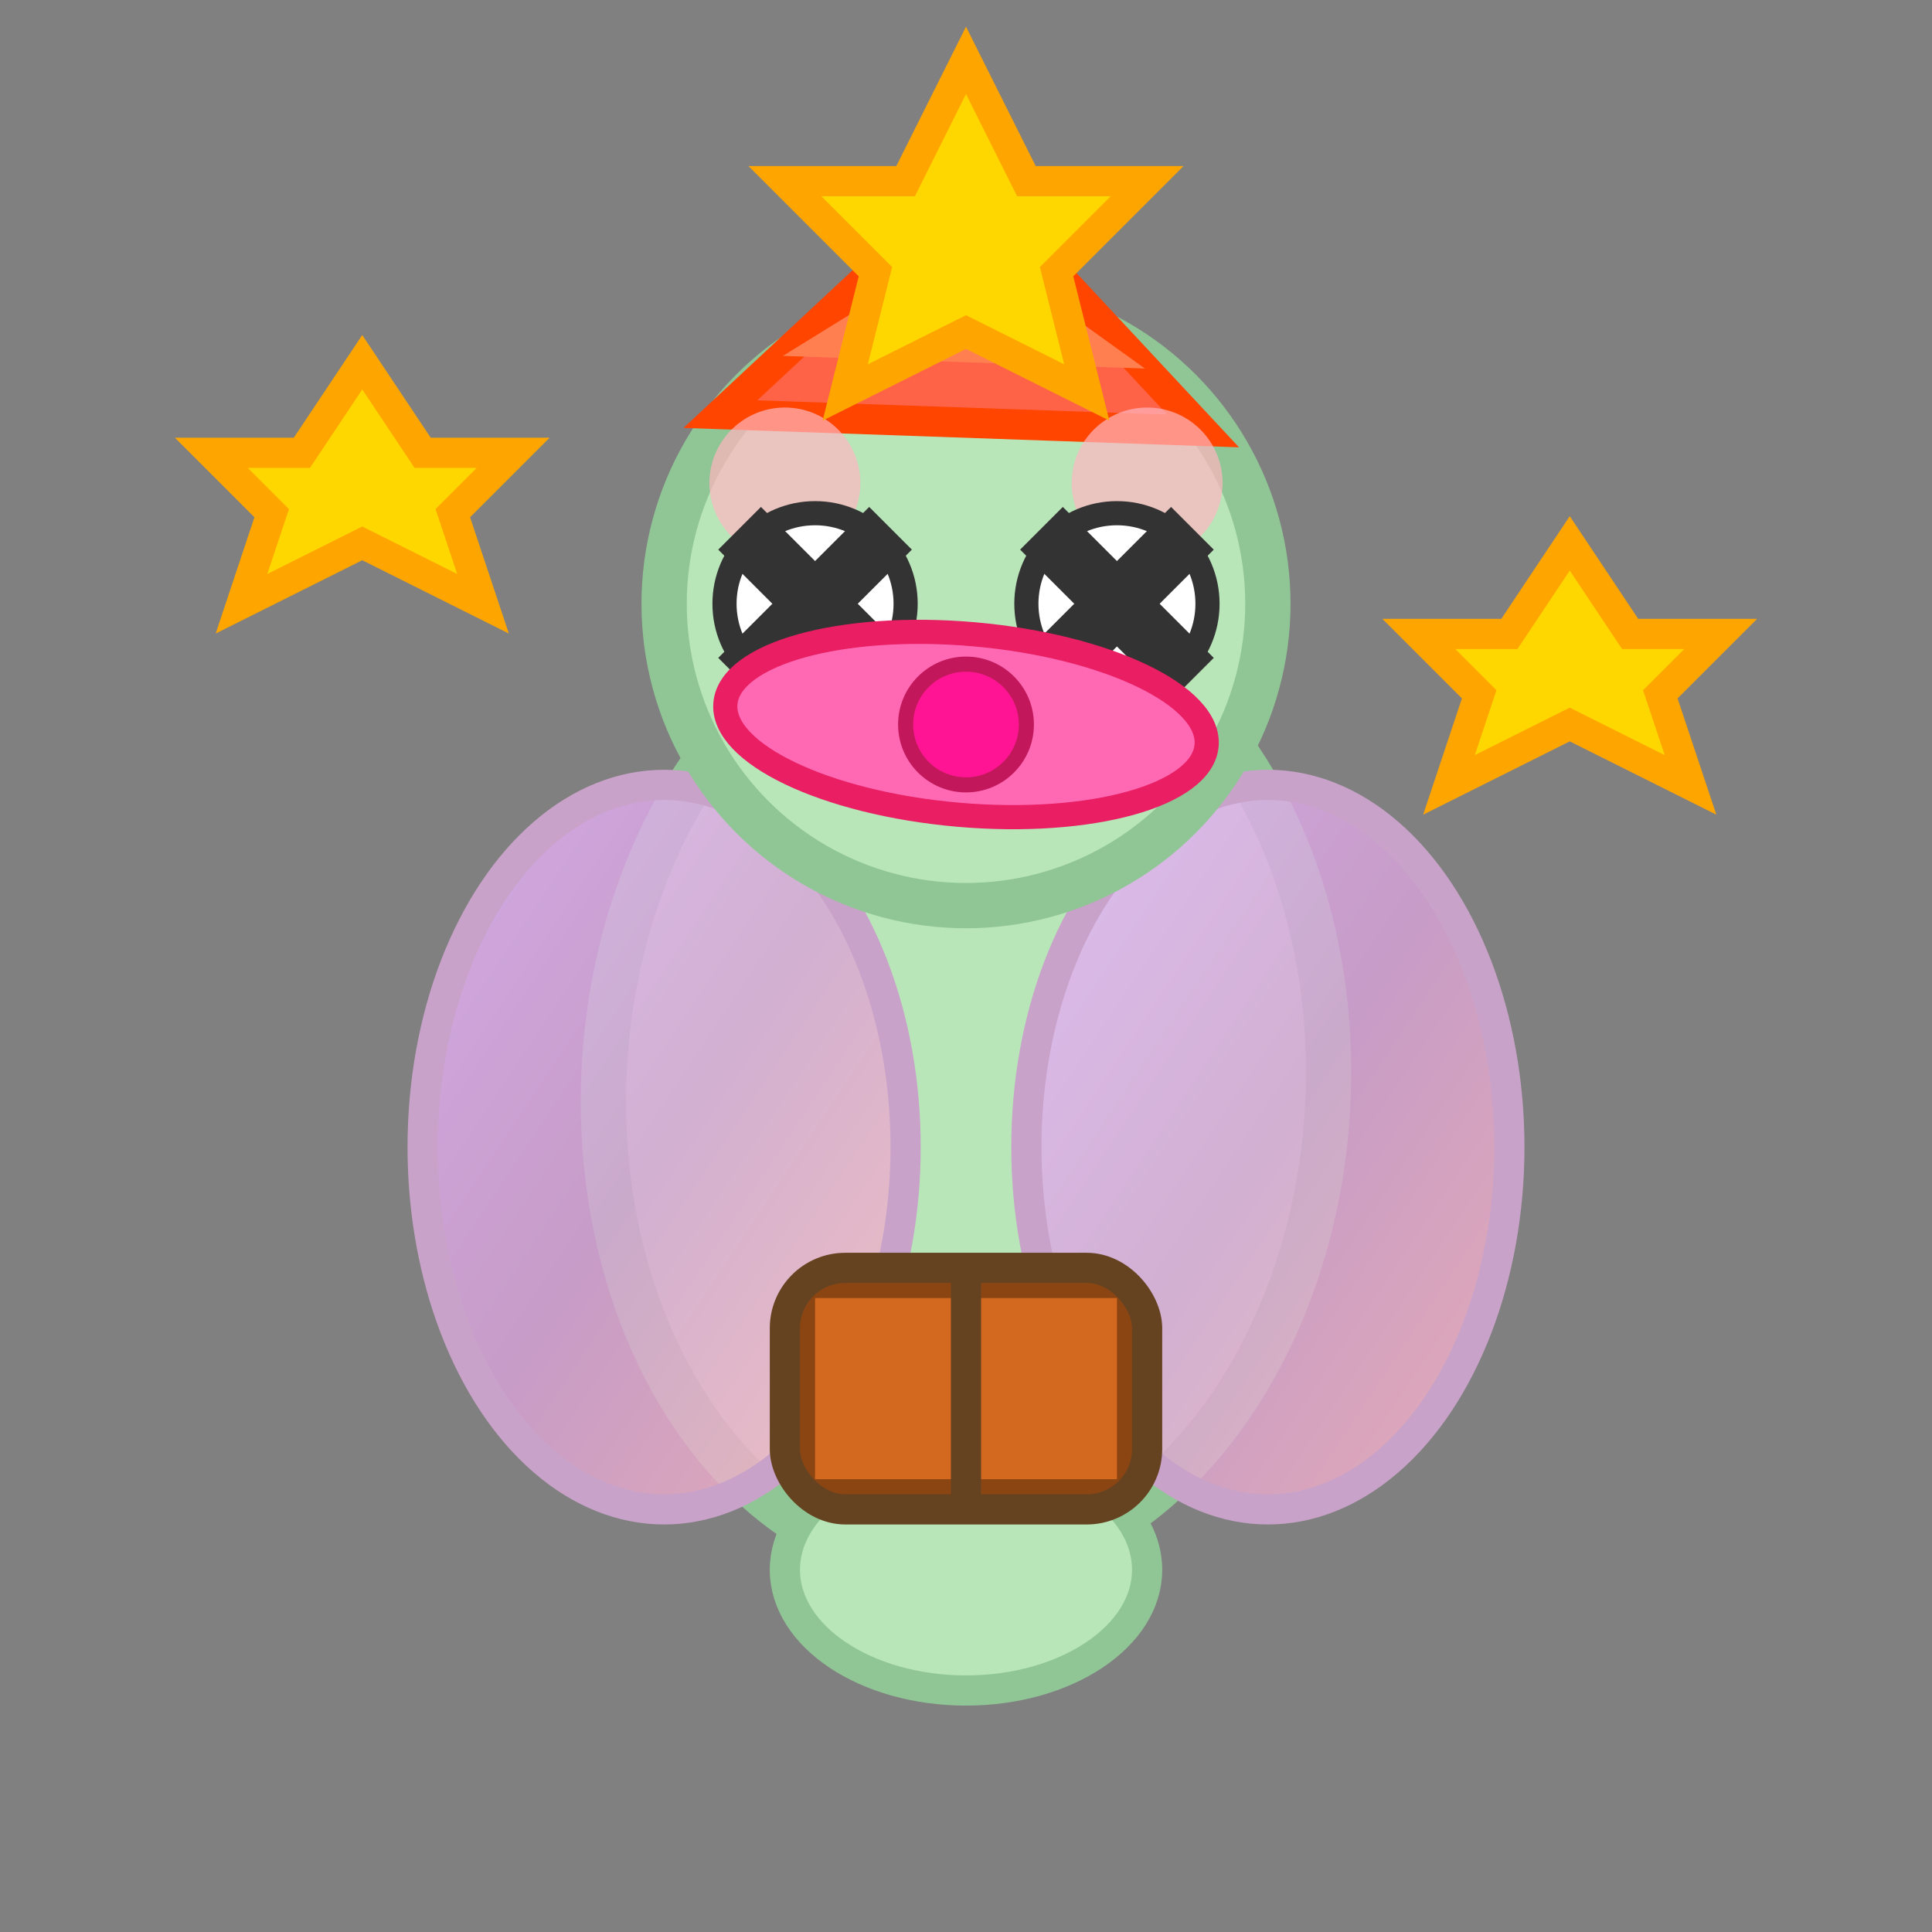 <?xml version="1.0" encoding="UTF-8"?>
<svg width="64" height="64" viewBox="0 0 64 64" xmlns="http://www.w3.org/2000/svg">
  <rect x="0" y="0" width="64" height="64" fill="#808080" stroke="none"/>
  <!-- メイメイ - 気絶状態 -->
  
  <!-- 体（楕円形、少し傾いている） -->
  <ellipse cx="32" cy="36" rx="12" ry="16" fill="#B8E6B8" stroke="#90C695" stroke-width="1.5" transform="rotate(3 32 36)"/>
  
  <!-- 翼（左）- だらんと下がっている -->
  <defs>
    <linearGradient id="wingGradientLeftStun" x1="0%" y1="0%" x2="100%" y2="100%">
      <stop offset="0%" style="stop-color:#E6B3FF;stop-opacity:0.8" />
      <stop offset="50%" style="stop-color:#D8A2D8;stop-opacity:0.8" />
      <stop offset="100%" style="stop-color:#FFB6C1;stop-opacity:0.8" />
    </linearGradient>
  </defs>
  <ellipse cx="22" cy="38" rx="8" ry="12" fill="url(#wingGradientLeftStun)" stroke="#C8A2C8" stroke-width="1"/>
  
  <!-- 翼（右）- だらんと下がっている -->
  <defs>
    <linearGradient id="wingGradientRightStun" x1="0%" y1="0%" x2="100%" y2="100%">
      <stop offset="0%" style="stop-color:#E6B3FF;stop-opacity:0.8" />
      <stop offset="50%" style="stop-color:#D8A2D8;stop-opacity:0.8" />
      <stop offset="100%" style="stop-color:#FFB6C1;stop-opacity:0.8" />
    </linearGradient>
  </defs>
  <ellipse cx="42" cy="38" rx="8" ry="12" fill="url(#wingGradientRightStun)" stroke="#C8A2C8" stroke-width="1"/>
  
  <!-- 頭（少し傾いている） -->
  <circle cx="32" cy="20" r="10" fill="#B8E6B8" stroke="#90C695" stroke-width="1.5"/>
  
  <!-- 大きなクチバシ（少し傾いている） -->
  <polygon points="32,6 40,14 24,14" fill="#FF6347" stroke="#FF4500" stroke-width="1" transform="rotate(2 32 10)"/>
  <polygon points="32,8 38,12 26,12" fill="#FF7F50" transform="rotate(2 32 10)"/>
  
  <!-- ほっぺ（目の上側） -->
  <circle cx="26" cy="16" r="2.5" fill="#FFB6C1" opacity="0.7"/>
  <circle cx="38" cy="16" r="2.5" fill="#FFB6C1" opacity="0.7"/>
  
  <!-- 目（左）- ×印、上下反転 -->
  <circle cx="27" cy="20" r="3" fill="white" stroke="#333" stroke-width="0.8"/>
  <line x1="24.5" y1="17.5" x2="29.5" y2="22.5" stroke="#333" stroke-width="2"/>
  <line x1="29.5" y1="17.5" x2="24.5" y2="22.5" stroke="#333" stroke-width="2"/>
  
  <!-- 目（右）- ×印、上下反転 -->
  <circle cx="37" cy="20" r="3" fill="white" stroke="#333" stroke-width="0.8"/>
  <line x1="34.5" y1="17.5" x2="39.5" y2="22.5" stroke="#333" stroke-width="2"/>
  <line x1="39.5" y1="17.5" x2="34.5" y2="22.5" stroke="#333" stroke-width="2"/>
  
  <!-- リボン（少し傾いている、頭の位置、横長の楕円） -->
  <ellipse cx="32" cy="24" rx="8" ry="3" fill="#FF69B4" stroke="#E91E63" stroke-width="0.8" transform="rotate(5 32 24)"/>
  <circle cx="32" cy="24" r="2" fill="#FF1493" stroke="#C2185B" stroke-width="0.5"/>
  
  <!-- 尻尾-->
  <ellipse cx="32" cy="52" rx="6" ry="4" fill="#B8E6B8" stroke="#90C695" stroke-width="1"/>
  
  <!-- 配達バッグ -->
  <rect x="26" y="42" width="12" height="8" rx="2" fill="#8B4513" stroke="#654321" stroke-width="1"/>
  <rect x="27" y="43" width="10" height="6" fill="#D2691E"/>
  <line x1="32" y1="42" x2="32" y2="50" stroke="#654321" stroke-width="1"/>
  
  <!-- 星（気絶エフェクト） -->
  <polygon points="32,2 34,6 38,6 35,9 36,13 32,11 28,13 29,9 26,6 30,6" fill="#FFD700" stroke="#FFA500" stroke-width="1"/>
  <polygon points="12,12 14,15 17,15 15,17 16,20 12,18 8,20 9,17 7,15 10,15" fill="#FFD700" stroke="#FFA500" stroke-width="1"/>
  <polygon points="52,18 54,21 57,21 55,23 56,26 52,24 48,26 49,23 47,21 50,21" fill="#FFD700" stroke="#FFA500" stroke-width="1"/>
</svg>
